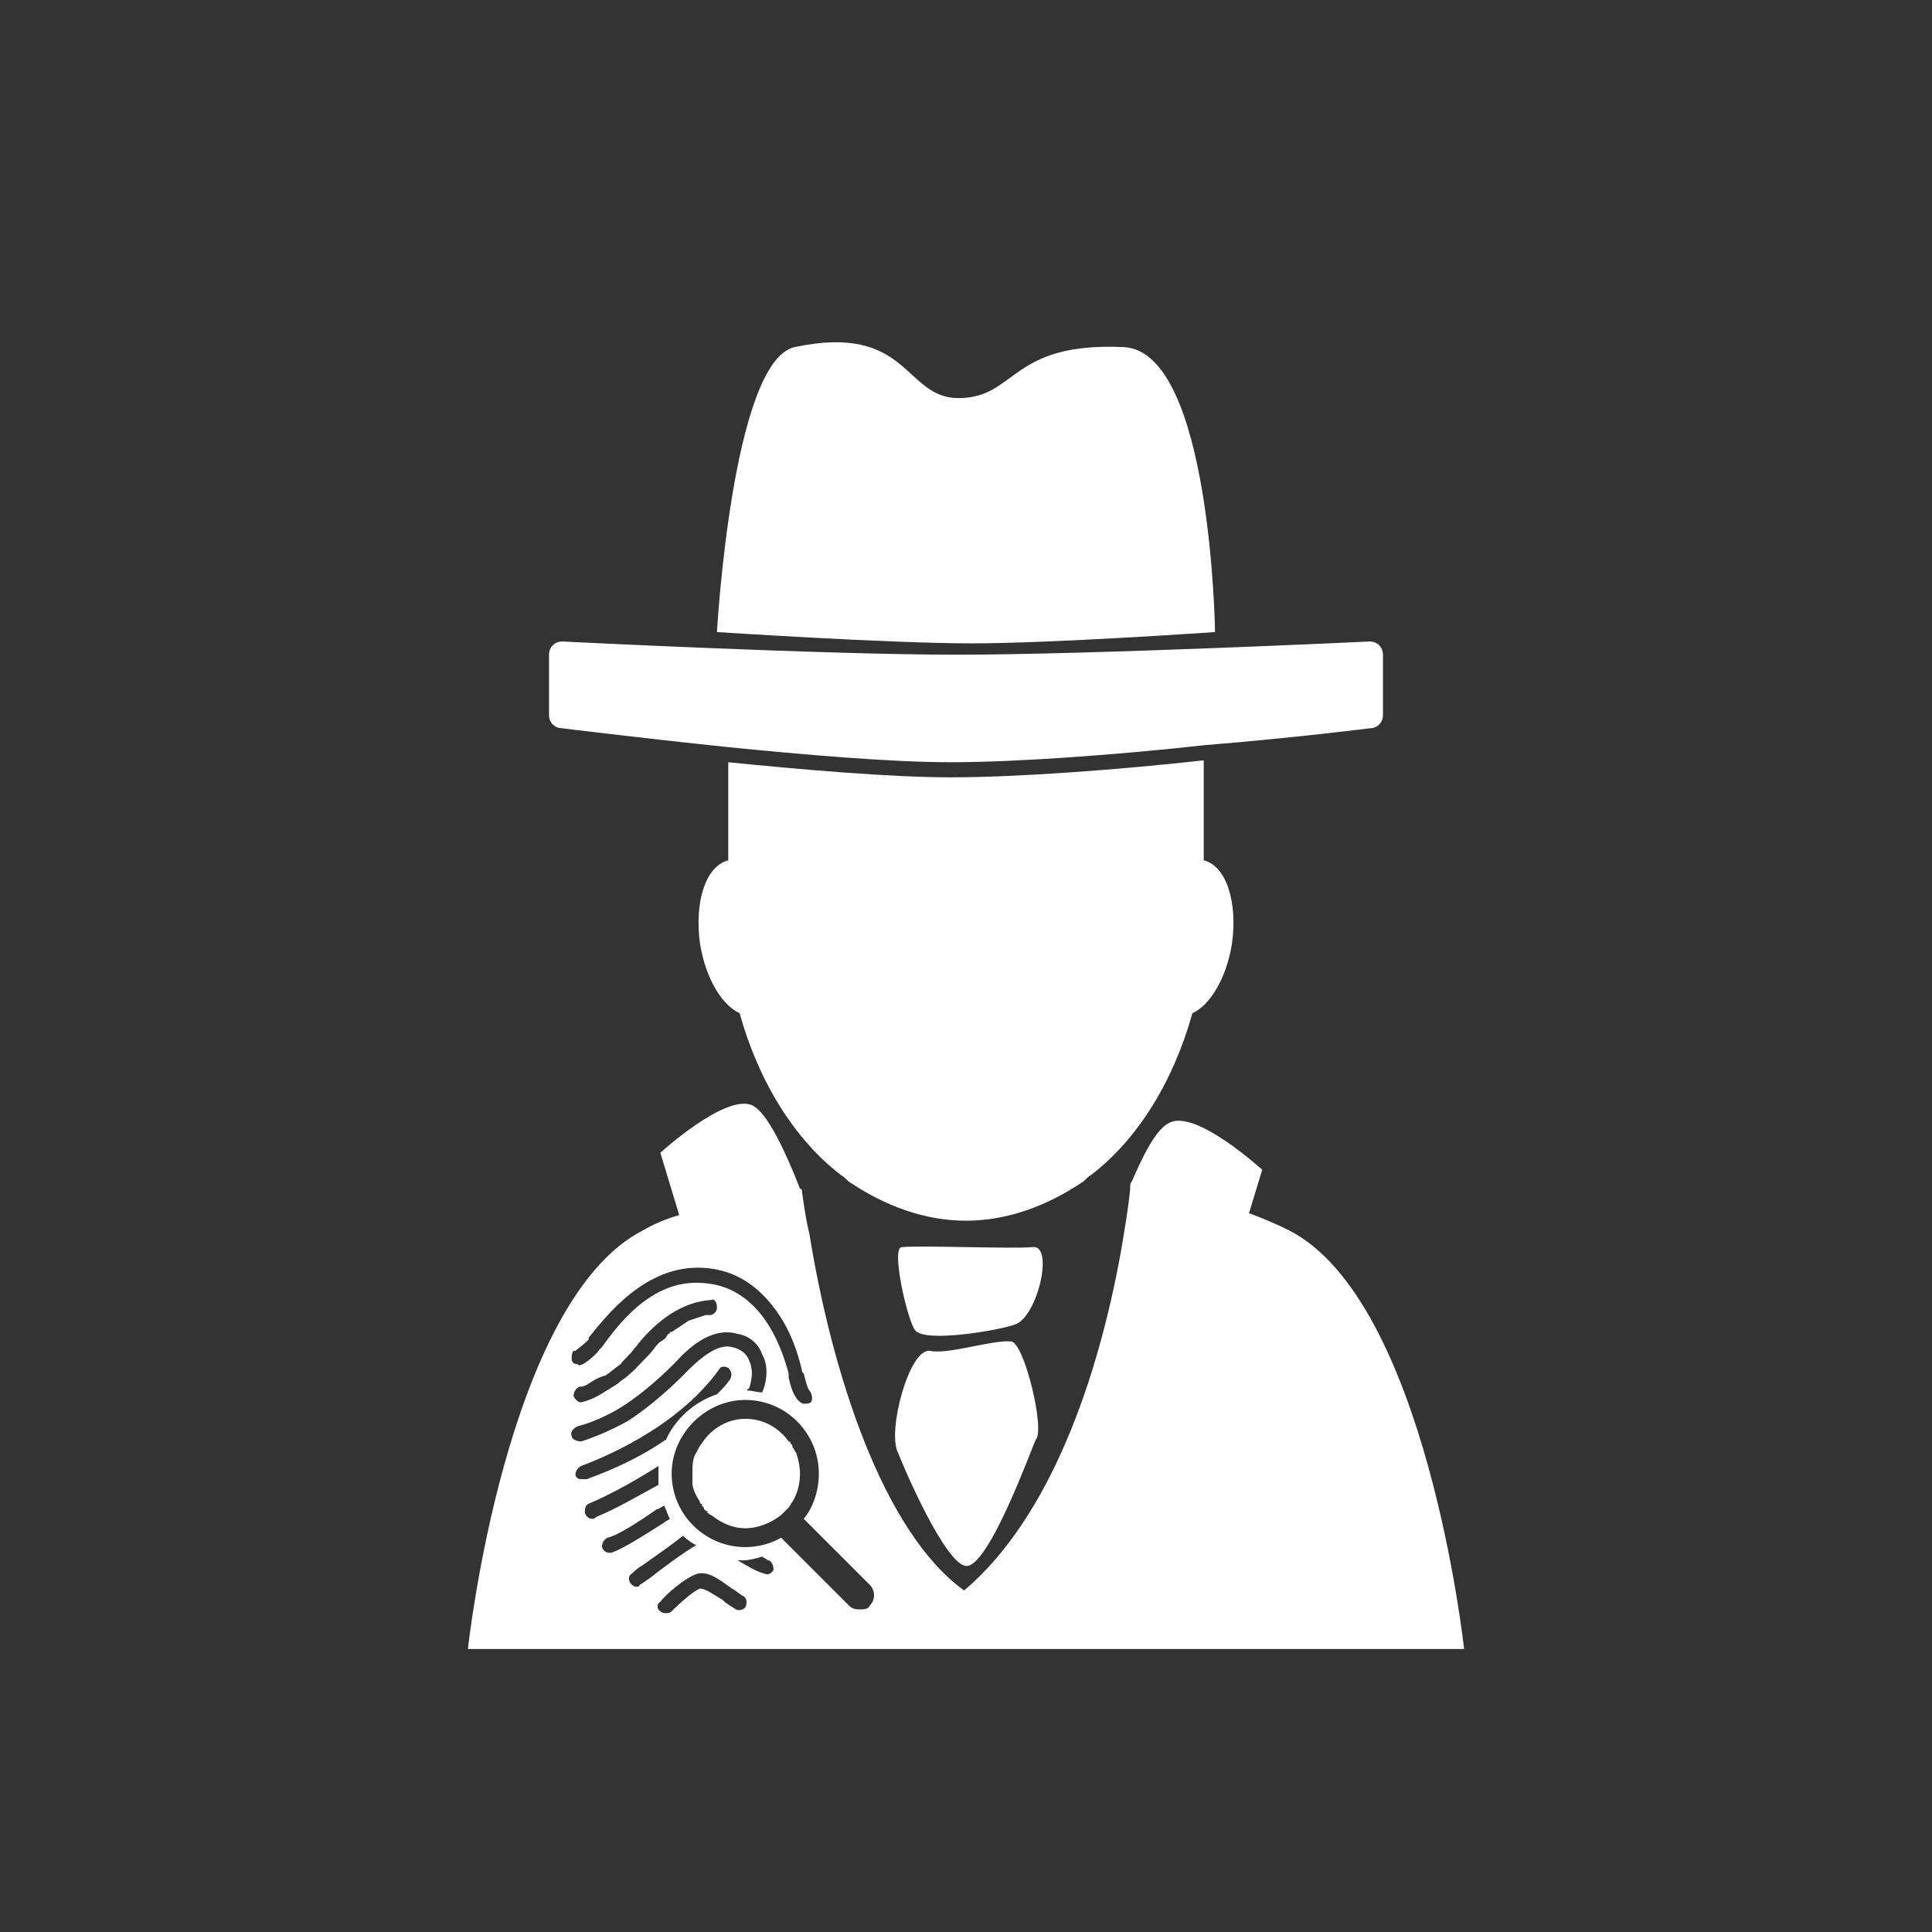 <svg xmlns="http://www.w3.org/2000/svg" xml:space="preserve" width="1024" height="1024" fill-rule="evenodd" clip-rule="evenodd" image-rendering="optimizeQuality" shape-rendering="geometricPrecision" text-rendering="geometricPrecision"><rect width="100%" height="100%" fill="#333333" stroke="none"/><path fill="#fff" d="M248 874h528s-20-185-93-222c-6-3-13-6-21-9l7-23s-35-32-49-25c-7 3-14 17-20 31-1 1-1 2-1 4-1 11-3 22-5 34-12 66-37 140-83 179-43-31-70-115-82-189-2-8-3-16-4-23 0 0 0-1-1-1-7-18-17-40-25-44-14-7-49 25-49 25l10 33c-7 2-14 5-19 8-73 37-93 222-93 222zm213-34-35-35c5-6 8-15 8-24 0-21-17-39-39-39-21 0-39 18-39 39 0 22 18 39 39 39 7 0 14-2 19-5l36 36c2 2 4 2 6 2s4 0 5-2c3-3 3-8 0-11zm-86-38v-1c-1 0-2-1-2-2l-1-1v-1c-1 0-1 0-1-1-2-3-4-7-4-10v-6 1c0-4 0-8 2-11 1-2 2-4 3-5 5-8 14-13 23-13 10 0 18 5 23 12 1 0 1 1 1 1l1 1v1c1 1 1 2 2 3 1 3 2 7 2 11 0 5-1 10-4 15-1 1-1 2-2 3l-2 2-2 2c-5 4-12 7-19 7s-13-3-18-7c-1 0-1-1-2-1zm19 44c-2-1-4-3-6-4-7-5-12-9-18-8-7 2-18 12-20 15-2 1-2 4 0 5 1 1 2 1 3 1s2 0 3-1c5-5 12-11 15-12 3 0 7 3 12 6 2 2 4 3 7 5 2 1 4 0 5-1 1-2 1-5-1-6zm-32-32c-5 4-12 9-22 16-2 1-4 3-5 4-2 1-2 3-1 5 1 1 2 2 3 2s2 0 2-1c2-1 3-2 6-4 5-4 17-13 24-17-2-1-5-3-7-5zm45 13c-1-1-2-1-3-2-3 1-7 2-10 2h-3c5 3 10 6 14 7 2 1 4 0 5-2 0-2-1-5-3-5zm-52-22c-1-2-2-5-3-7-2 1-3 2-4 2-10 7-21 14-26 15-2 1-3 3-3 5 1 2 2 3 4 3h1c6-2 17-9 28-16 1-1 2-1 3-2zm-44-21c5-2 23-8 42-21 5-11 15-20 27-24 3-3 5-5 7-8 1-2 1-4-1-6-2-1-4-1-5 1-23 32-65 48-73 51-2 1-3 3-3 5 1 2 2 2 4 2h2zm66-95c-15 1-27 10-36 20-2 2-3 4-5 6-2 3-5 5-7 8-3 2-5 4-8 6-4 1-7 3-10 5-2 1-3 1-4 1-2 1-3 3-3 5 1 2 3 4 5 3 4-1 8-3 11-5s7-4 9-6c6-4 10-9 15-14 2-2 3-4 5-6 1-1 3-2 4-3 0-1 1-1 1-2 1 0 1 0 1-1h1l9-6 9-3h3c2-1 3-2 3-4s-1-5-3-4zm-28 93v-5c-11 7-25 15-37 20-2 1-2 3-2 5 1 2 2 3 4 3 1 0 1 0 2-1 10-4 22-11 33-17v-5zm-41-18c13-4 25-11 25-11 17-11 32-27 32-27 7-7 16-14 23-12 5 1 8 4 9 7 2 4 2 9 0 15-1 0-1 1-1 1 3 0 5 1 8 1 3-7 3-15 0-20-2-6-7-10-13-11-10-3-21 2-32 14 0 0-14 15-30 25 0 0-11 7-23 10-2 1-4 3-3 5 0 2 3 3 5 3zm-2-41c1 1 2 1 6-2 1-1 4-3 6-6l1-1c8-11 26-36 53-34 22 1 38 18 46 48v2c1 5 3 11 6 13 1 1 2 1 2 1 2 0 3 0 4-1 1-2 0-5-1-6s-2-5-3-9c-1-1-1-1-1-2-1-4-4-17-12-29-10-15-23-24-40-25-31-2-52 26-61 37v1c-3 3-6 5-7 6h-1c-1 1-1 3-1 4 0 2 1 3 3 3zm209-382c43 0 129-6 129-6s-2-148-48-151c-61-3-57 27-88 27-29 0-26-40-87-27-33 8-41 151-41 151s91 6 135 6zm-11 63c35 0 89-4 134-9 49-4 88-9 88-9 4 0 7-3 7-7v-32c0-4-3-7-7-7 0 0-147 7-219 7-70 0-209-7-209-7-4 0-7 3-7 7v32c0 4 3 7 7 7 0 0 40 5 88 10 40 4 86 8 118 8zm74 219c25-19 44-50 54-86 9-4 18-18 21-37 3-22-3-41-15-44v-53c-45 5-99 9-134 9-32 0-78-4-118-8v52c-12 3-18 22-15 44 3 19 12 33 21 37 10 36 29 67 54 86 2 1 3 3 5 4 18 12 39 20 61 20s43-8 61-20c2-1 3-3 5-4zm60-167h-1 1zM538 702c12-4 21-43 9-41-10 1-59-1-69 0-6 0 3 39 7 44 5 7 45 0 53-3zm-26 128c12 1 35-63 37-67 5-5-6-51-13-52-10-1-33 7-43 5-11-2-23 43-17 54 3 8 25 59 36 60z"/></svg>